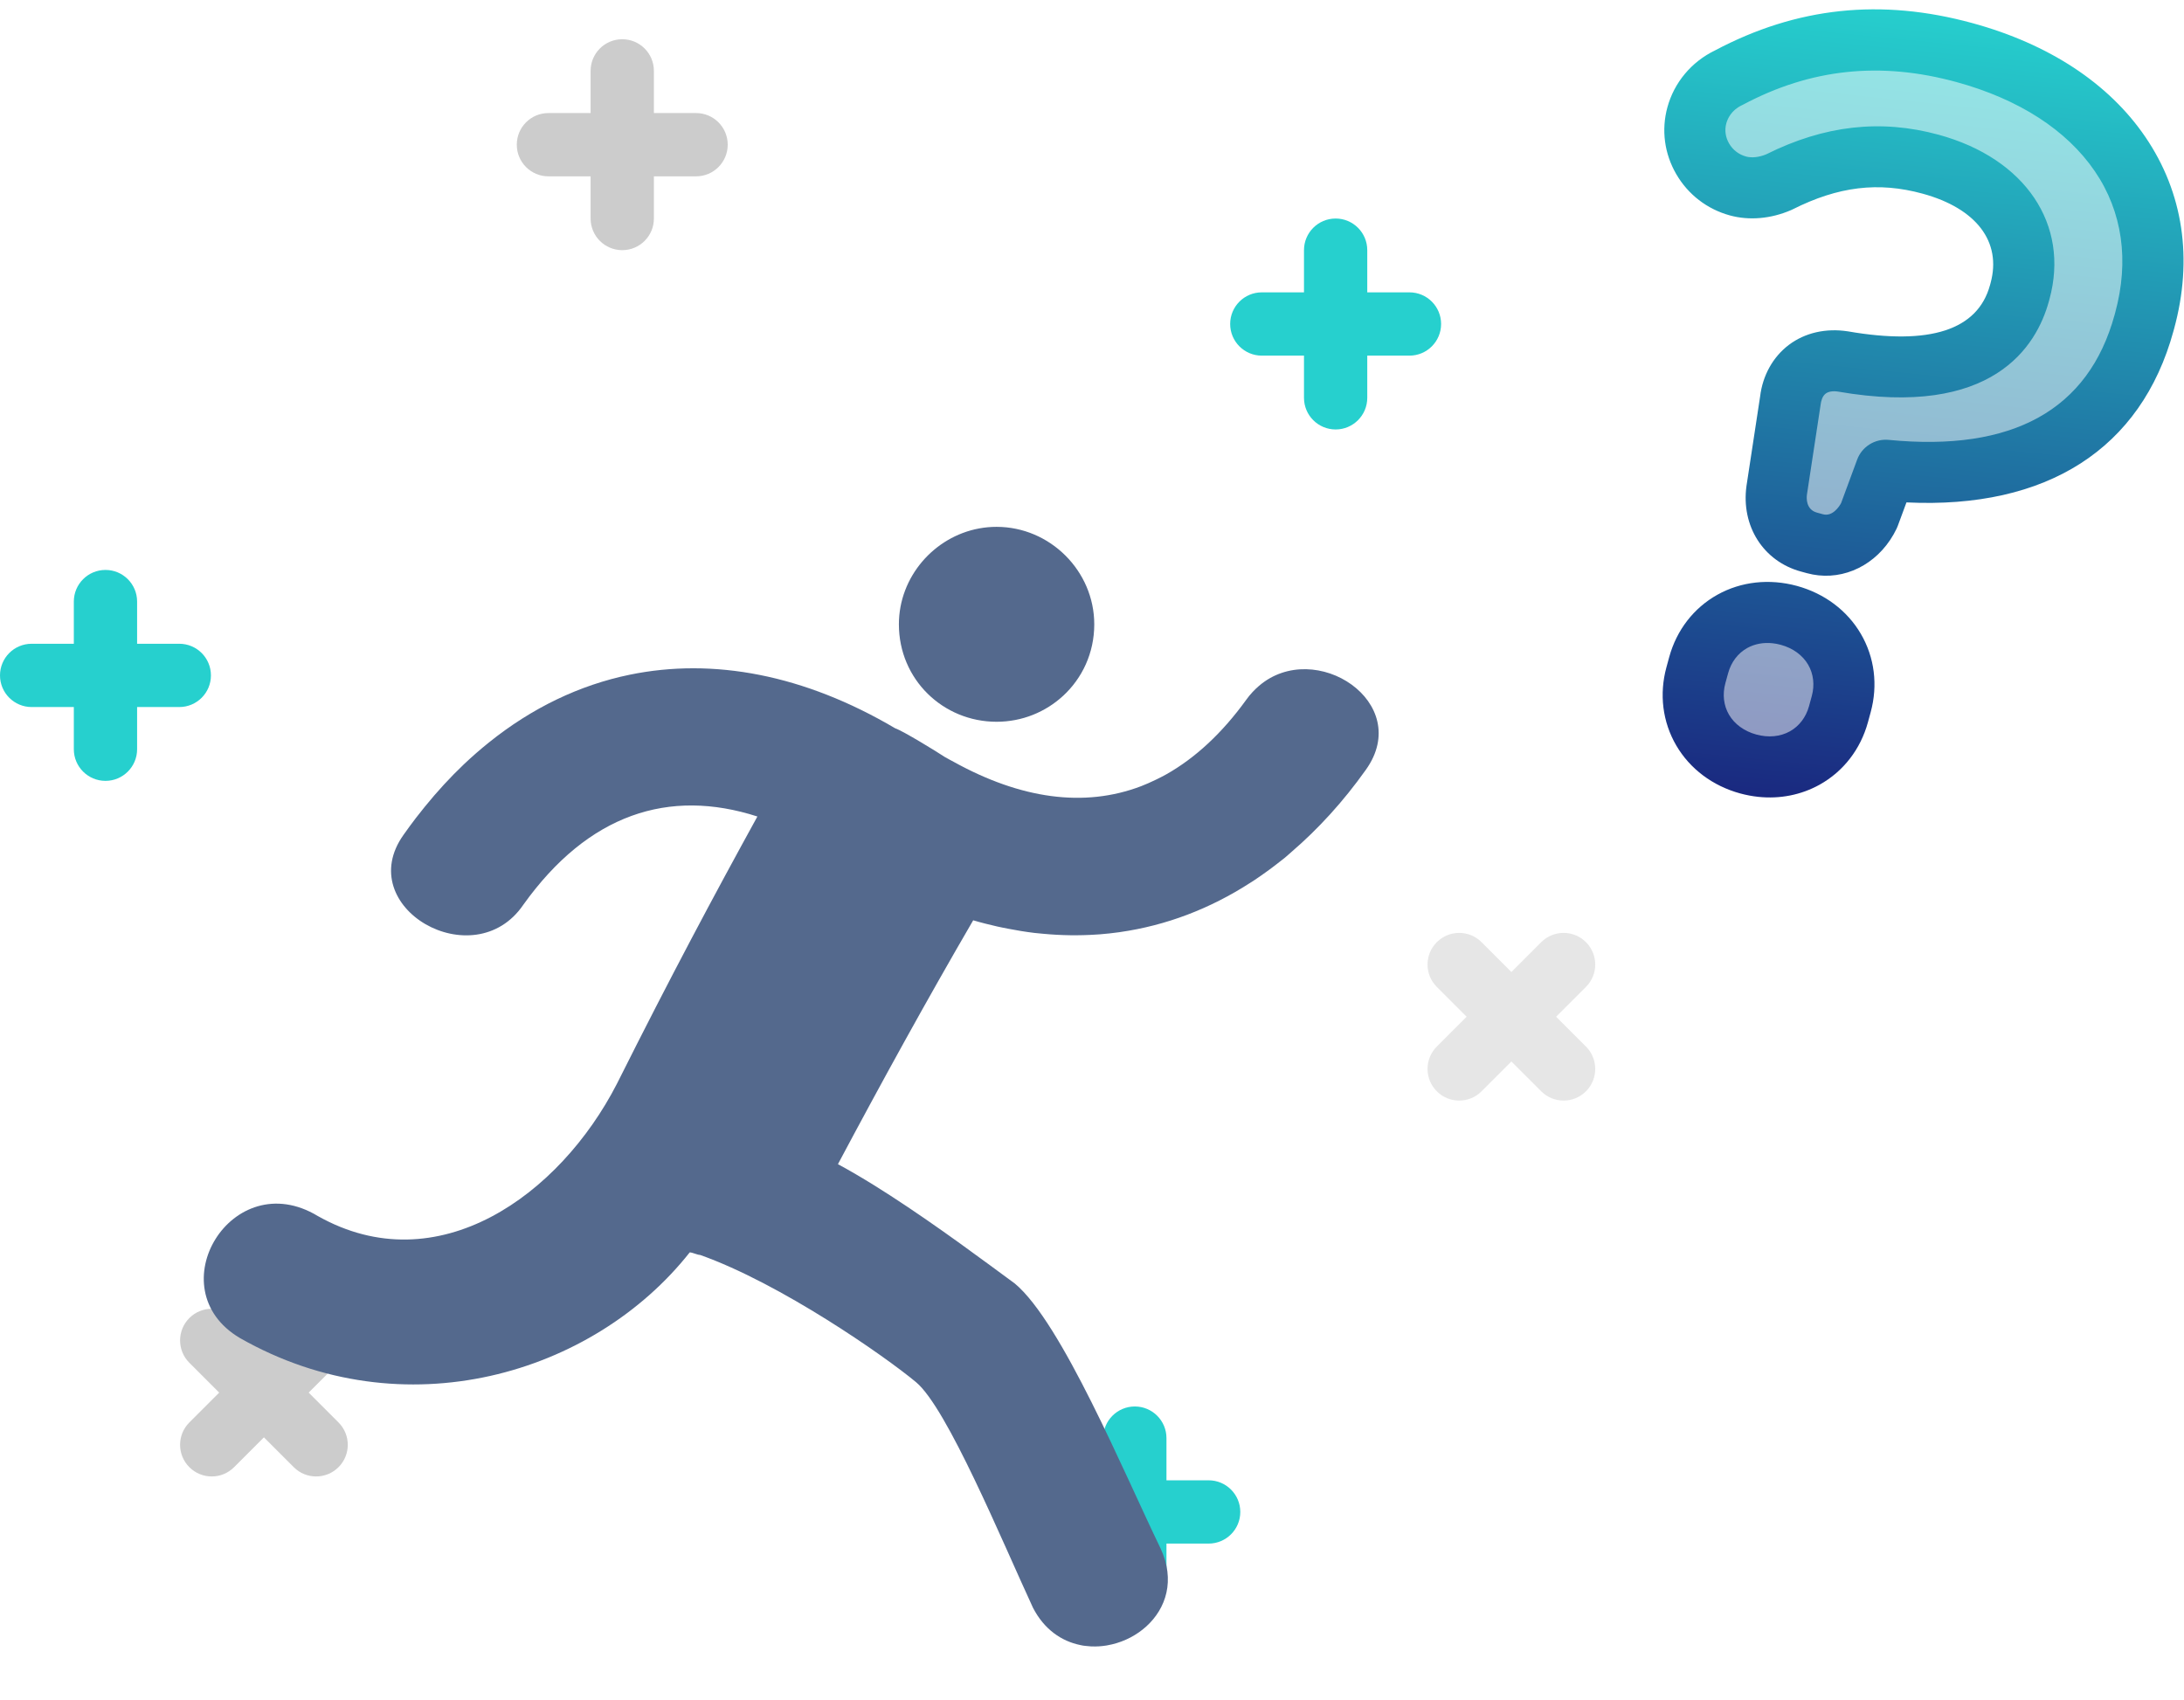 <?xml version="1.0" encoding="UTF-8"?>
<svg width="167px" height="130px" viewBox="0 0 167 130" version="1.1" xmlns="http://www.w3.org/2000/svg" xmlns:xlink="http://www.w3.org/1999/xlink">
    <!-- Generator: Sketch 47 (45396) - http://www.bohemiancoding.com/sketch -->
    <title>Group 4</title>
    <desc>Created with Sketch.</desc>
    <defs>
        <linearGradient x1="50%" y1="0%" x2="50%" y2="100%" id="linearGradient-1">
            <stop stop-color="#26D0CE" offset="0%"></stop>
            <stop stop-color="#1A2980" offset="100%"></stop>
        </linearGradient>
        <filter x="-7.7%" y="-5.8%" width="115.4%" height="116.3%" filterUnits="objectBoundingBox" id="filter-2">
            <feOffset dx="0" dy="2" in="SourceAlpha" result="shadowOffsetOuter1"></feOffset>
            <feGaussianBlur stdDeviation="2" in="shadowOffsetOuter1" result="shadowBlurOuter1"></feGaussianBlur>
            <feColorMatrix values="0 0 0 0 0.31   0 0 0 0 0.251   0 0 0 0 0.251  0 0 0 0.2 0" type="matrix" in="shadowBlurOuter1" result="shadowMatrixOuter1"></feColorMatrix>
            <feMerge>
                <feMergeNode in="shadowMatrixOuter1"></feMergeNode>
                <feMergeNode in="SourceGraphic"></feMergeNode>
            </feMerge>
        </filter>
    </defs>
    <g id="design" stroke="none" stroke-width="1" fill="none" fill-rule="evenodd">
        <g id="Artboard-2" transform="translate(-151, -155)">
            <g id="Group-4" transform="translate(151, 154)">
                <g id="Group-3-Copy" transform="translate(145.576, 32.476) rotate(6) translate(-145.576, -32.476) translate(125.076, 1.976)" fill="url(#linearGradient-1)">
                    <path d="M14.327,41.178 C12.52,40.882 11.404,39.329 11.463,37.483 L11.784,30.6 C11.816,28.427 13.331,27.061 15.49,27.173 C22.99,27.675 27.537,25.516 28.347,20.567 L28.373,20.41 C29.093,16.011 26.216,12.395 20.56,11.469 C16.397,10.788 12.775,11.727 9.171,14.041 C8.282,14.541 7.184,14.845 6.084,14.664 C3.65,14.266 2.006,11.981 2.392,9.625 C2.585,8.446 3.262,7.267 4.516,6.503 C9.322,3.258 15.009,1.527 22.237,2.709 C33.233,4.509 39.693,11.859 38.086,21.677 L38.06,21.834 C36.44,31.731 28.559,35.039 19.595,35.104 L18.69,38.666 C18.093,40.343 16.605,41.551 14.798,41.255 L14.327,41.178 L14.327,41.178 Z M13.388,46.913 C16.609,47.439 18.579,50.182 18.078,53.246 L17.949,54.031 C17.448,57.095 14.706,59.066 11.486,58.538 C8.265,58.011 6.294,55.269 6.795,52.205 L6.924,51.42 C7.426,48.356 10.168,46.386 13.388,46.913 L13.388,46.913 Z" id="Fill-19" opacity="0.49"></path>
                    <path d="M12.517,60.958 C12.051,60.958 11.58,60.919 11.108,60.843 C8.952,60.49 7.089,59.375 5.862,57.704 C4.633,56.028 4.145,53.941 4.492,51.829 L4.62,51.043 C4.966,48.93 6.093,47.106 7.793,45.91 C9.488,44.718 11.612,44.259 13.766,44.608 C15.922,44.962 17.785,46.076 19.011,47.747 C20.241,49.422 20.728,51.509 20.382,53.622 L20.254,54.408 C19.907,56.521 18.781,58.344 17.08,59.541 C15.757,60.471 14.173,60.958 12.517,60.958 L12.517,60.958 Z M12.363,49.163 C11.661,49.163 11.009,49.357 10.48,49.729 C9.814,50.197 9.37,50.932 9.229,51.797 L9.1,52.582 C8.958,53.448 9.145,54.285 9.626,54.942 C10.125,55.621 10.919,56.08 11.862,56.234 C12.805,56.39 13.705,56.207 14.394,55.722 C15.059,55.253 15.504,54.519 15.646,53.653 L15.774,52.868 C15.916,52.003 15.728,51.165 15.247,50.509 C14.748,49.83 13.955,49.371 13.012,49.217 C12.791,49.18 12.575,49.163 12.363,49.163 L12.363,49.163 Z M15.323,43.632 C15.025,43.632 14.724,43.608 14.42,43.559 L13.951,43.482 L13.95,43.482 C11.012,43.001 9.03,40.504 9.129,37.408 L9.451,30.491 C9.474,28.89 10.104,27.391 11.223,26.344 C12.352,25.288 13.91,24.758 15.611,24.842 C21.966,25.267 25.468,23.701 26.043,20.19 L26.069,20.031 C26.598,16.803 24.398,14.463 20.184,13.773 C16.728,13.207 13.72,13.896 10.431,16.005 L10.314,16.076 C8.852,16.899 7.218,17.217 5.707,16.969 C3.923,16.677 2.356,15.712 1.293,14.253 C0.227,12.79 -0.201,11.011 0.088,9.247 C0.405,7.304 1.557,5.592 3.252,4.541 C9.128,0.588 15.463,-0.764 22.614,0.406 C28.608,1.387 33.468,3.901 36.668,7.676 C39.999,11.606 41.286,16.577 40.389,22.053 L40.363,22.211 C38.854,31.436 32.156,36.775 21.426,37.382 L20.952,39.242 C20.935,39.313 20.914,39.382 20.889,39.45 C19.977,42.011 17.764,43.632 15.323,43.632 L15.323,43.632 Z M14.703,38.874 L15.173,38.951 C15.912,39.074 16.344,38.243 16.46,37.962 L17.333,34.529 C17.594,33.5 18.517,32.777 19.578,32.769 C29.096,32.7 34.538,28.894 35.755,21.457 L35.781,21.299 C36.45,17.215 35.525,13.548 33.107,10.695 C30.633,7.778 26.744,5.813 21.86,5.014 C15.921,4.043 10.677,5.162 5.823,8.439 L5.73,8.498 C4.969,8.962 4.756,9.639 4.696,10.001 C4.611,10.524 4.742,11.058 5.068,11.504 C5.402,11.964 5.897,12.268 6.461,12.36 C6.907,12.436 7.457,12.314 7.976,12.034 C12.167,9.361 16.405,8.425 20.937,9.165 C27.718,10.275 31.632,14.945 30.677,20.787 L30.651,20.945 C30.072,24.485 27.302,30.302 15.335,29.502 C14.935,29.483 14.608,29.572 14.413,29.754 C14.177,29.976 14.122,30.355 14.118,30.634 L13.795,37.592 C13.787,37.83 13.827,38.73 14.703,38.874 L14.703,38.874 Z" id="Fill-20"></path>
                </g>
                <g id="Imported-Layers-Copy" transform="translate(0, 4)">
                    <g id="Group-8" transform="translate(13, 97)">
                        <path d="M3.19,2.497 L11.173,10.48" id="Fill-11" fill="#E6E6E6"></path>
                        <path d="M11.173,12.899 C10.554,12.899 9.935,12.663 9.463,12.19 L1.479,4.207 C0.534,3.263 0.534,1.731 1.479,0.786 C2.424,-0.159 3.955,-0.159 4.9,0.786 L12.884,8.769 C13.829,9.714 13.829,11.246 12.884,12.19 C12.411,12.663 11.792,12.899 11.173,12.899" id="Fill-12" fill="#CCCCCC"></path>
                        <path d="M11.173,2.497 L3.19,10.48" id="Fill-13" fill="#E6E6E6"></path>
                        <path d="M3.19,12.899 C2.571,12.899 1.952,12.663 1.479,12.19 C0.534,11.246 0.534,9.714 1.479,8.769 L9.463,0.786 C10.407,-0.159 11.939,-0.159 12.884,0.786 C13.829,1.731 13.829,3.263 12.884,4.207 L4.9,12.19 C4.427,12.663 3.809,12.899 3.19,12.899" id="Fill-14" fill="#CCCCCC"></path>
                    </g>
                    <g id="Group-9" transform="translate(94, 13)" fill="#26D0CE">
                        <path d="M8.129,16.839 C6.793,16.839 5.71,15.756 5.71,14.419 L5.71,3.129 C5.71,1.793 6.793,0.71 8.129,0.71 C9.465,0.71 10.548,1.793 10.548,3.129 L10.548,14.419 C10.548,15.756 9.465,16.839 8.129,16.839" id="Fill-15"></path>
                        <path d="M13.774,11.194 L2.484,11.194 C1.148,11.194 0.065,10.11 0.065,8.774 C0.065,7.438 1.148,6.355 2.484,6.355 L13.774,6.355 C15.11,6.355 16.194,7.438 16.194,8.774 C16.194,10.11 15.11,11.194 13.774,11.194" id="Fill-16"></path>
                    </g>
                    <g id="Group-10" transform="translate(78, 104)" fill="#26D0CE">
                        <path d="M8.774,16.677 C7.438,16.677 6.355,15.594 6.355,14.258 L6.355,2.968 C6.355,1.631 7.438,0.548 8.774,0.548 C10.11,0.548 11.194,1.631 11.194,2.968 L11.194,14.258 C11.194,15.594 10.11,16.677 8.774,16.677" id="Fill-17"></path>
                        <path d="M14.419,11.032 L3.129,11.032 C1.793,11.032 0.71,9.949 0.71,8.613 C0.71,7.277 1.793,6.194 3.129,6.194 L14.419,6.194 C15.756,6.194 16.839,7.277 16.839,8.613 C16.839,9.949 15.756,11.032 14.419,11.032" id="Fill-18"></path>
                    </g>
                    <g id="Group-11" transform="translate(39, 0)">
                        <path d="M8.581,2.419 L8.581,13.71" id="Fill-19" fill="#E6E6E6"></path>
                        <path d="M8.581,16.129 C7.244,16.129 6.161,15.046 6.161,13.71 L6.161,2.419 C6.161,1.083 7.244,0 8.581,0 C9.917,0 11,1.083 11,2.419 L11,13.71 C11,15.046 9.917,16.129 8.581,16.129" id="Fill-20" fill="#CCCCCC"></path>
                        <path d="M14.226,8.065 L2.935,8.065" id="Fill-21" fill="#E6E6E6"></path>
                        <path d="M14.226,10.484 L2.935,10.484 C1.599,10.484 0.516,9.401 0.516,8.065 C0.516,6.728 1.599,5.645 2.935,5.645 L14.226,5.645 C15.562,5.645 16.645,6.728 16.645,8.065 C16.645,9.401 15.562,10.484 14.226,10.484" id="Fill-22" fill="#CCCCCC"></path>
                    </g>
                    <g id="Group-12" transform="translate(0, 40)" fill="#26D0CE">
                        <path d="M8.065,16.71 C6.728,16.71 5.645,15.627 5.645,14.29 L5.645,3 C5.645,1.664 6.728,0.581 8.065,0.581 C9.401,0.581 10.484,1.664 10.484,3 L10.484,14.29 C10.484,15.627 9.401,16.71 8.065,16.71" id="Fill-23"></path>
                        <path d="M13.71,11.065 L2.419,11.065 C1.083,11.065 0,9.981 0,8.645 C0,7.309 1.083,6.226 2.419,6.226 L13.71,6.226 C15.046,6.226 16.129,7.309 16.129,8.645 C16.129,9.981 15.046,11.065 13.71,11.065" id="Fill-24"></path>
                    </g>
                    <g id="Group-7" transform="translate(109, 68)">
                        <path d="M2.577,2.755 L10.56,10.738" id="Fill-25" fill="#F2F2F2"></path>
                        <path d="M10.56,13.157 C9.941,13.157 9.323,12.921 8.85,12.448 L0.866,4.465 C-0.079,3.521 -0.079,1.989 0.866,1.044 C1.811,0.099 3.342,0.099 4.287,1.044 L12.271,9.027 C13.216,9.972 13.216,11.504 12.271,12.448 C11.798,12.921 11.179,13.157 10.56,13.157" id="Fill-26" fill="#E6E6E6"></path>
                        <path d="M10.56,2.755 L2.577,10.738" id="Fill-27" fill="#F2F2F2"></path>
                        <path d="M2.577,13.157 C1.958,13.157 1.339,12.921 0.866,12.448 C-0.079,11.504 -0.079,9.972 0.866,9.027 L8.85,1.044 C9.794,0.099 11.326,0.099 12.271,1.044 C13.216,1.989 13.216,3.521 12.271,4.465 L4.287,12.448 C3.815,12.921 3.196,13.157 2.577,13.157" id="Fill-28" fill="#E6E6E6"></path>
                    </g>
                </g>
                <g id="run2" filter="url(#filter-2)" transform="translate(15, 39)" fill-rule="nonzero" fill="#54698D">
                    <g id="Group">
                        <path d="M81.267,12.448 C80.92,12.746 80.591,13.093 80.295,13.508 C78.434,16.084 76.388,17.96 74.202,19.199 C73.96,19.337 73.713,19.459 73.468,19.58 C73.421,19.604 73.374,19.625 73.327,19.648 C72.976,19.817 72.622,19.975 72.265,20.113 C67.892,21.784 63.029,21.075 57.949,18.269 C57.708,18.136 57.469,18.016 57.226,17.873 C56.631,17.476 54.044,15.888 53.449,15.689 C46.49,11.584 39.534,10.278 33.148,11.594 C29.31,12.385 25.679,14.126 22.378,16.78 C21.726,17.303 21.087,17.86 20.461,18.454 C19.425,19.439 18.429,20.523 17.473,21.701 C17.251,21.976 17.029,22.251 16.812,22.536 C16.492,22.954 16.176,23.382 15.867,23.822 C11.891,29.378 21.237,34.735 25.017,29.182 C29.985,22.238 36.151,20.253 42.914,22.435 C39.533,28.586 36.351,34.536 32.174,42.87 C27.797,51.4 18.454,58.145 9.303,52.986 C2.745,49.02 -3.023,58.542 3.341,62.312 C15.866,69.453 30.383,65.09 37.74,55.765 C37.939,55.765 38.335,55.961 38.534,55.961 C44.699,58.145 52.654,63.698 55.041,65.686 C57.425,67.668 61.601,77.787 63.989,82.943 C64.851,84.611 66.183,85.5 67.605,85.791 C67.672,85.805 67.739,85.82 67.807,85.832 C67.871,85.843 67.937,85.848 68.001,85.856 C68.136,85.873 68.271,85.886 68.407,85.893 C68.438,85.895 68.47,85.895 68.503,85.896 C68.672,85.902 68.841,85.9 69.011,85.89 C69.025,85.889 69.038,85.889 69.053,85.888 C69.23,85.876 69.407,85.857 69.582,85.829 C69.601,85.826 69.62,85.824 69.638,85.82 C69.774,85.797 69.907,85.769 70.039,85.737 C71.013,85.504 71.925,85.028 72.655,84.364 C74.161,82.995 74.888,80.839 73.733,78.38 C70.947,72.627 66.176,61.12 62.597,58.145 C60.413,56.546 56.736,53.781 53.051,51.401 C52.654,51.145 52.257,50.892 51.862,50.647 C50.913,50.059 49.976,49.507 49.073,49.02 C52.454,42.671 55.836,36.522 59.415,30.372 C60.028,30.554 60.641,30.705 61.251,30.845 C61.546,30.912 61.839,30.967 62.133,31.024 C62.443,31.084 62.753,31.14 63.062,31.19 C63.409,31.246 63.756,31.297 64.102,31.338 C64.326,31.365 64.55,31.382 64.773,31.403 C66.149,31.533 67.51,31.551 68.855,31.46 C68.946,31.454 69.037,31.45 69.127,31.442 C69.603,31.404 70.077,31.353 70.549,31.287 C70.582,31.283 70.616,31.277 70.649,31.272 C74.15,30.771 77.507,29.505 80.627,27.488 C80.705,27.437 80.786,27.389 80.864,27.338 C81.19,27.122 81.513,26.896 81.834,26.664 C82.115,26.462 82.393,26.256 82.668,26.04 C82.851,25.897 83.036,25.759 83.218,25.611 C83.405,25.458 83.586,25.289 83.77,25.13 C85.796,23.386 87.702,21.31 89.44,18.864 C93.118,13.724 85.568,8.761 81.267,12.448 Z" id="Shape"></path>
                        <path d="M61.202,15.191 C63.161,15.191 64.952,14.443 66.293,13.206 C67.75,11.86 68.673,9.936 68.673,7.738 C68.673,3.661 65.29,0.286 61.202,0.286 C59.389,0.286 57.718,0.953 56.416,2.048 C56.092,2.321 55.791,2.62 55.516,2.944 C54.409,4.246 53.734,5.921 53.734,7.739 C53.734,11.958 57.116,15.191 61.202,15.191 Z" id="Shape"></path>
                    </g>
                </g>
            </g>
        </g>
    </g>
</svg>